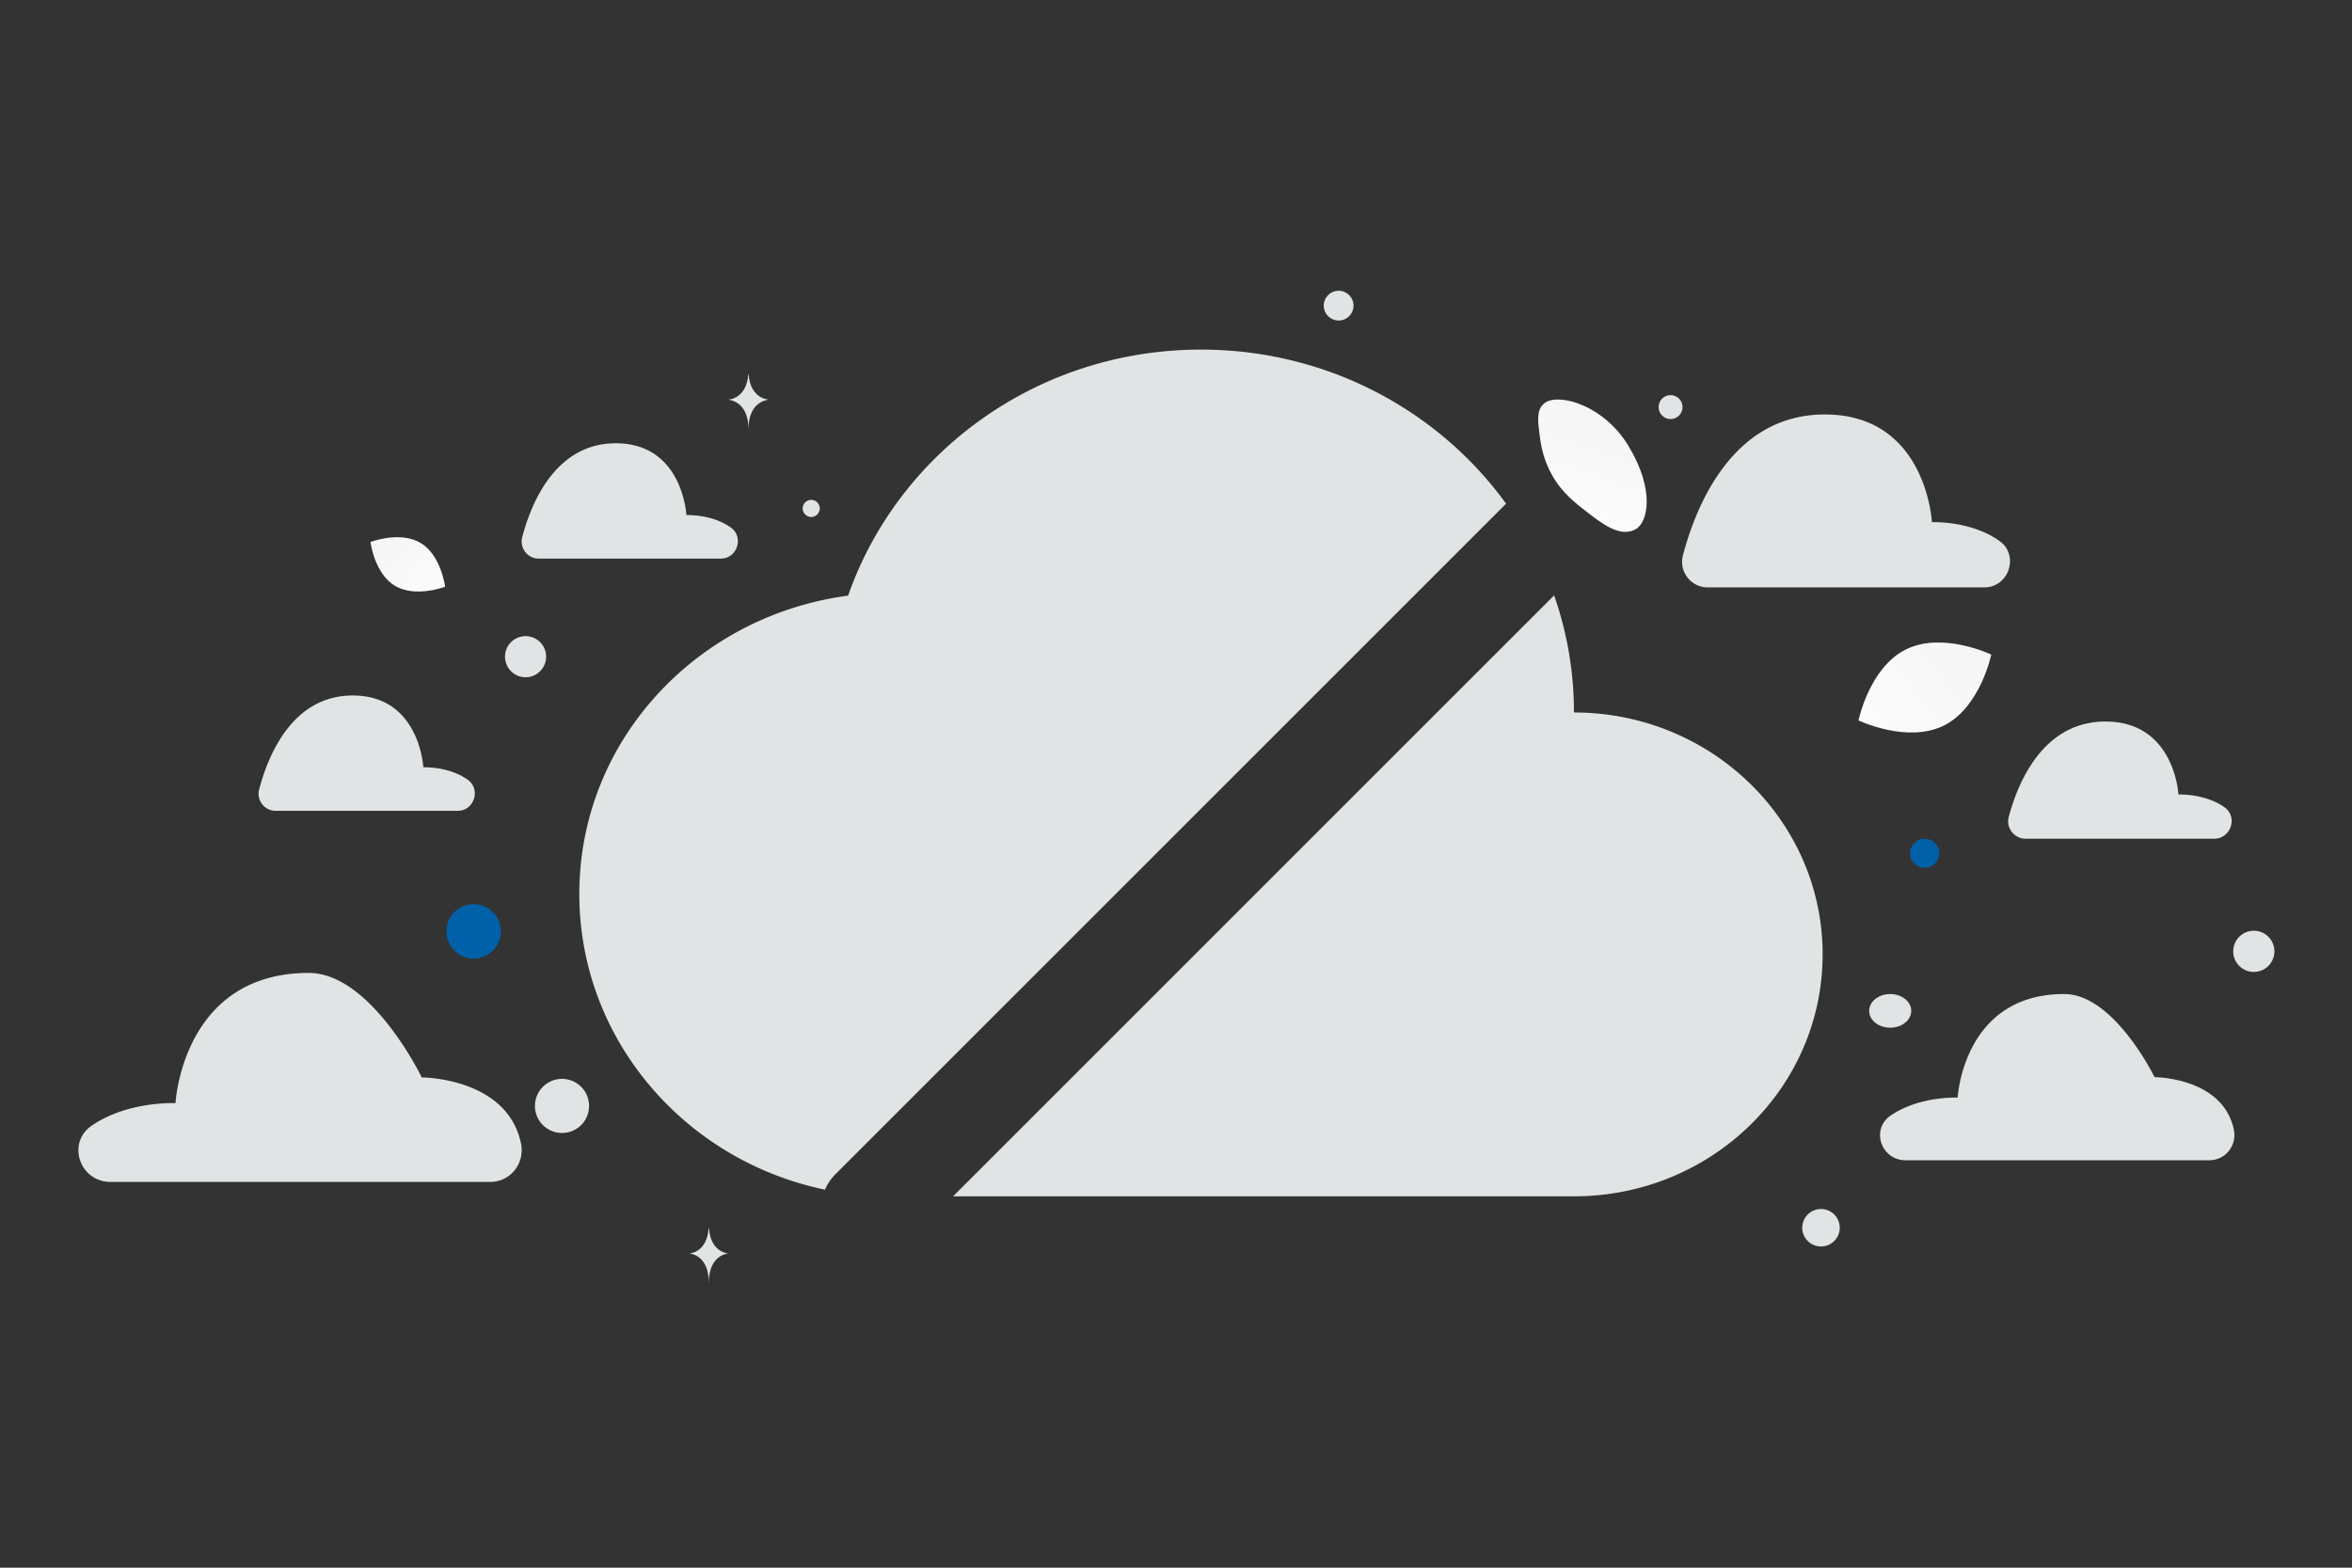 <svg width="900" height="600" viewBox="0 0 900 600" fill="none" xmlns="http://www.w3.org/2000/svg"><rect x="0" y="0" width="900" height="600" fill="#333333" stroke="none"/><path fill="transparent" d="M0 0h900v600H0z"/><path d="M625.862 202.563c-4.767 2.592-10.029.048-17.425-5.67-5.561-4.302-10.683-8.146-14.573-15.104-2.724-4.869-4.082-9.991-4.609-14.467-.571-4.849-1.884-10.8 2.187-13.327 5.593-3.472 22.363 1.195 31.726 16.72 10.284 17.057 7.354 29.315 2.694 31.848z" fill="url(#a)"/><path d="M743.797 277.703c-14.024 6.957-32.637-1.988-32.637-1.988s4.137-20.22 18.168-27.167c14.024-6.957 32.63 1.978 32.63 1.978s-4.137 20.22-18.161 27.177z" fill="url(#b)"/><path d="M151.122 224.197c7.885 4.725 19.197.357 19.197.357s-1.48-12.028-9.369-16.748c-7.884-4.725-19.191-.363-19.191-.363s1.479 12.029 9.363 16.754z" fill="url(#c)"/><circle cx="181.232" cy="356.46" r="10.43" transform="rotate(180 181.232 356.46)" fill="#0060A8"/><circle cx="587.449" cy="431.464" r="20.009" transform="rotate(180 587.449 431.464)" fill="#0060A8"/><circle cx="349.023" cy="210.959" r="10.494" transform="rotate(180 349.023 210.959)" fill="#0060A8"/><circle r="11.951" transform="matrix(-1 0 0 1 255.954 398.661)" fill="#0060A8"/><circle r="5.577" transform="matrix(-1 0 0 1 736.459 326.576)" fill="#0060A8"/><circle r="7.171" transform="matrix(-1 0 0 1 696.809 469.894)" fill="#E1E4E5"/><circle r="10.358" transform="matrix(-1 0 0 1 215.052 423.273)" fill="#E1E4E5"/><circle r="7.883" transform="matrix(-1 0 0 1 862.43 364.102)" fill="#E1E4E5"/><circle r="4.581" transform="matrix(-1 0 0 1 639.249 155.808)" fill="#E1E4E5"/><circle r="7.87" transform="scale(1 -1) rotate(-75 -63.218 -256.716)" fill="#E1E4E5"/><circle r="3.276" transform="matrix(-1 0 0 1 310.415 194.585)" fill="#E1E4E5"/><ellipse rx="8.054" ry="6.443" transform="matrix(-1 0 0 1 723.291 386.891)" fill="#E1E4E5"/><circle r="5.697" transform="scale(1 -1) rotate(-75 179.895 -392.27)" fill="#E1E4E5"/><path d="M286.345 143.211h.115c.679 9.626 7.838 9.774 7.838 9.774s-7.894.154-7.894 11.277c0-11.123-7.895-11.277-7.895-11.277s7.156-.148 7.836-9.774zm-15.166 326.794h.11c.652 9.598 7.526 9.745 7.526 9.745s-7.58.154-7.58 11.244c0-11.09-7.579-11.244-7.579-11.244s6.871-.147 7.523-9.745z" fill="#E1E4E5"/><path fill-rule="evenodd" clip-rule="evenodd" d="M221.68 342.129c0-58.563 44.84-106.455 102.858-114.163 19.149-54.744 72.291-94.164 135.019-94.164 48.261 0 90.923 23.303 116.754 58.977l-.279.273-256.301 256.302a18.846 18.846 0 0 0-4.034 5.966c-53.717-11.149-94.017-57.599-94.017-113.191zm143.024 115.737h237.579c52.547 0 95.15-41.457 95.15-92.59 0-51.132-42.603-92.589-95.15-92.589 0-15.68-2.67-30.752-7.59-44.809L364.704 457.866zM105.416 310.314h69.771c6.238 0 8.925-8.216 3.821-11.86a16.884 16.884 0 0 0-.216-.155c-7.268-5.081-16.807-4.619-16.807-4.619s-1.361-27.494-27.025-27.494c-23.203 0-32.456 23.165-35.793 35.928-1.084 4.146 2.031 8.2 6.249 8.2zm100.667-96.53h69.77c6.239 0 8.926-8.215 3.822-11.859a7.843 7.843 0 0 0-.217-.155c-7.268-5.081-16.806-4.62-16.806-4.62s-1.362-27.494-27.026-27.494c-23.203 0-32.455 23.166-35.793 35.929-1.084 4.146 2.032 8.199 6.25 8.199zm447.377 11.032h105.819c9.461 0 13.537-12.323 5.795-17.789a14.972 14.972 0 0 0-.328-.233c-11.023-7.621-25.49-6.929-25.49-6.929s-2.065-41.24-40.988-41.24c-35.191 0-49.225 34.747-54.286 53.892-1.645 6.219 3.081 12.299 9.478 12.299zm121.653 96.182h72.119c6.448 0 9.226-8.349 3.95-12.053a11.277 11.277 0 0 0-.224-.157c-7.513-5.164-17.372-4.695-17.372-4.695s-1.407-27.943-27.935-27.943c-23.984 0-33.548 23.544-36.998 36.515-1.12 4.214 2.1 8.333 6.46 8.333zM187.54 452.35H42.263c-11.761 0-16.834-14.891-7.206-21.498.134-.092.271-.186.408-.278 13.706-9.212 31.694-8.376 31.694-8.376s2.57-49.829 50.967-49.829c23.928 0 43.265 39.99 43.265 39.99s32.55 0 37.937 25.126c1.629 7.612-3.831 14.865-11.788 14.865zm657.803-8.28H729.212c-9.402 0-13.457-11.845-5.761-17.101l.326-.221c10.957-7.328 25.336-6.662 25.336-6.662s2.055-39.638 40.742-39.638c19.127 0 34.585 31.811 34.585 31.811s26.02 0 30.326 19.987c1.302 6.055-3.062 11.824-9.423 11.824z" fill="#E1E4E5"/><defs><linearGradient id="a" x1="594.399" y1="219.005" x2="630.984" y2="116.514" gradientUnits="userSpaceOnUse"><stop stop-color="#fff"/><stop offset="1" stop-color="#EEE"/></linearGradient><linearGradient id="b" x1="689.944" y1="299.403" x2="805.614" y2="207.907" gradientUnits="userSpaceOnUse"><stop stop-color="#fff"/><stop offset="1" stop-color="#EEE"/></linearGradient><linearGradient id="c" x1="181.633" y1="239.408" x2="118.192" y2="180.463" gradientUnits="userSpaceOnUse"><stop stop-color="#fff"/><stop offset="1" stop-color="#EEE"/></linearGradient></defs></svg>